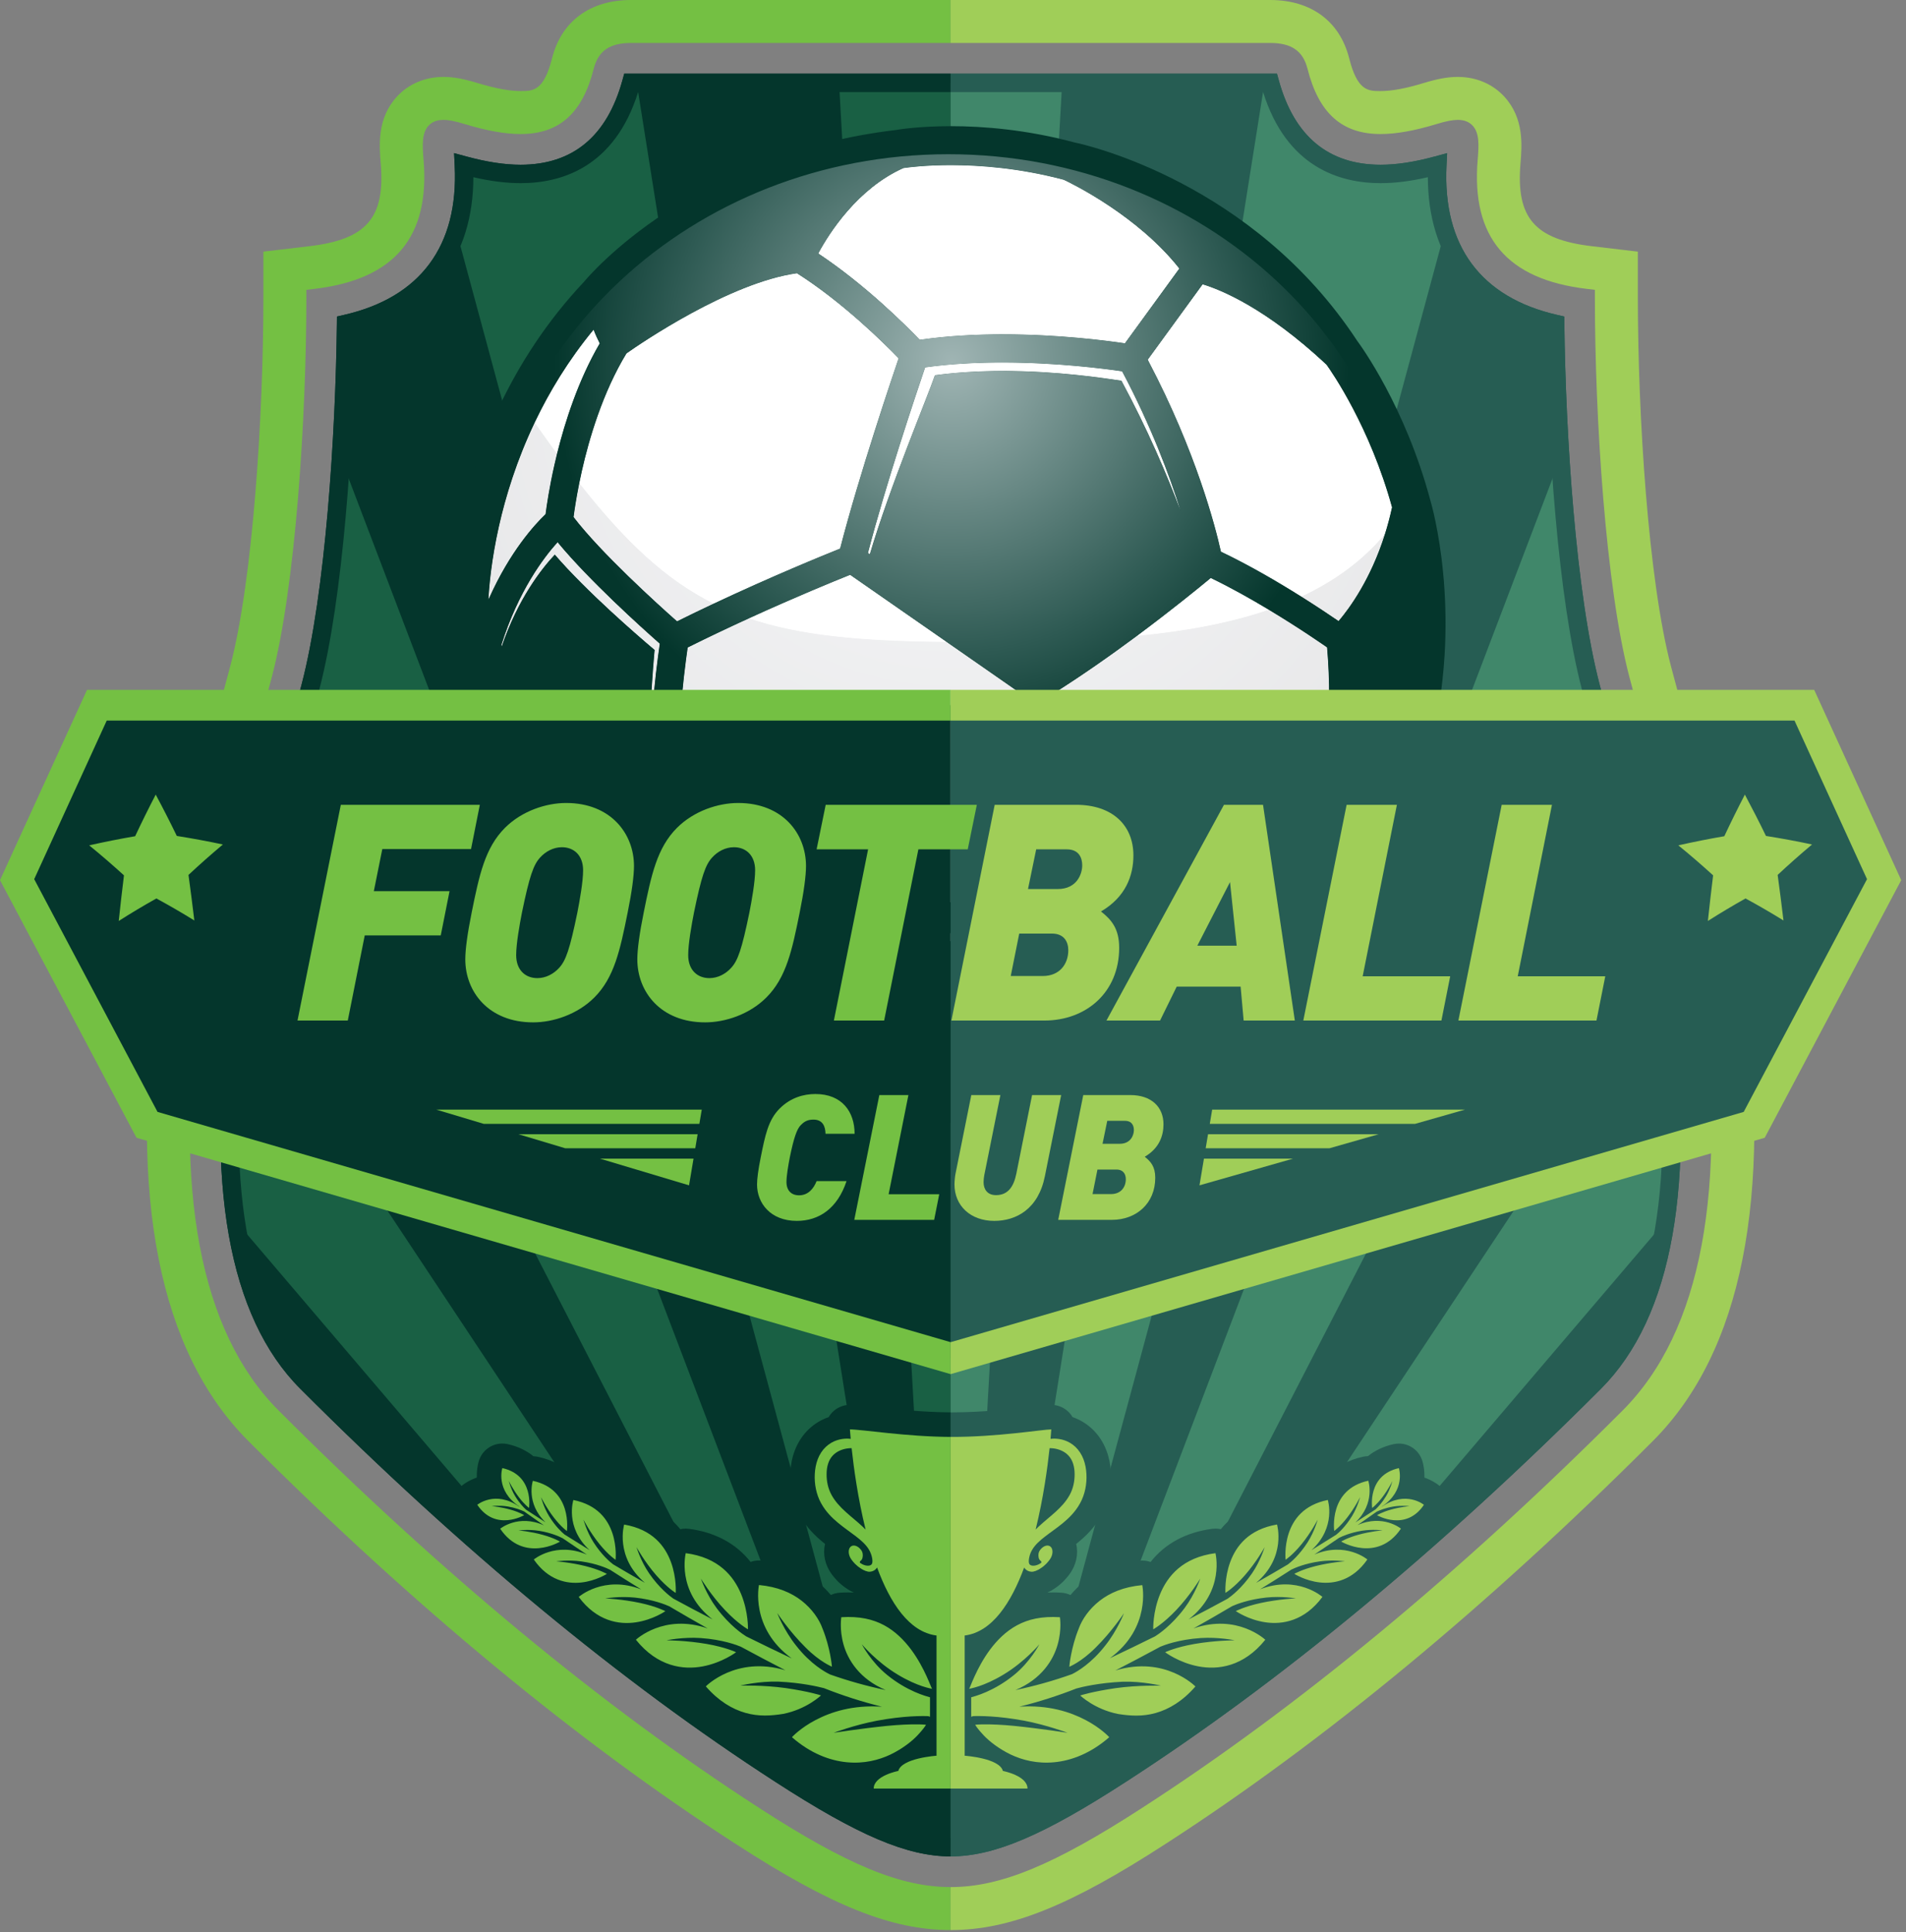 <?xml version="1.0" encoding="UTF-8" standalone="no"?>
<!DOCTYPE svg PUBLIC "-//W3C//DTD SVG 1.1//EN" "http://www.w3.org/Graphics/SVG/1.1/DTD/svg11.dtd">
<svg width="100%" height="100%" viewBox="0 0 378 383" version="1.1" xmlns="http://www.w3.org/2000/svg" xmlns:xlink="http://www.w3.org/1999/xlink" xml:space="preserve" xmlns:serif="http://www.serif.com/" style="fill-rule:evenodd;clip-rule:evenodd;stroke-linejoin:round;stroke-miterlimit:1.414;">
    <rect x="0" y="0" width="378" height="383" fill="#808080" stroke="none"/>
    <g transform="matrix(1,0,0,1,-450.968,-582.3)">
        <g transform="matrix(2,0,0,2,0,0)">
            <path d="M287.384,298.451L287.199,299.121C285.666,304.667 282.272,307.478 277.107,307.478C275.519,307.478 273.758,307.21 271.722,306.657L270.511,306.328L270.571,307.583C270.959,315.524 267.164,320.634 259.596,322.362L258.896,322.523L258.889,323.243C258.764,334.072 257.771,349.946 255.379,359.04C254.331,363.024 253.468,365.967 252.707,368.565C250.844,374.922 249.721,378.76 248.301,389.538C245.802,408.475 248.145,421.689 255.27,428.812C271.266,444.808 287.116,457.915 302.376,467.768C310.573,473.079 315.444,475.151 319.747,475.151L319.747,298.451L287.384,298.451Z" style="fill:rgb(4,54,44);fill-rule:nonzero;"/>
        </g>
        <g transform="matrix(2,0,0,2,0,0)">
            <path d="M337.112,467.772C352.379,457.915 368.229,444.806 384.225,428.812C391.348,421.689 393.692,408.475 391.194,389.539C389.773,378.758 388.648,374.921 386.786,368.563C386.025,365.968 385.164,363.026 384.115,359.04C381.724,349.942 380.73,334.07 380.607,323.243L380.598,322.524L379.897,322.362C372.331,320.636 368.536,315.524 368.922,307.583L368.984,306.328L367.772,306.657C365.736,307.21 363.974,307.478 362.384,307.478C357.221,307.478 353.827,304.667 352.295,299.121L352.11,298.451L319.747,298.451L319.747,475.151L319.748,475.151C324.05,475.151 328.919,473.081 337.112,467.772Z" style="fill:rgb(38,93,83);fill-rule:nonzero;"/>
        </g>
        <g transform="matrix(2,0,0,2,0,0)">
            <path d="M288.078,299.363C286.021,306.812 280.999,308.391 277.111,308.391C275.446,308.391 273.596,308.11 271.482,307.539C271.6,309.944 271.334,312.101 270.727,314.009L313.702,472.947C314.631,473.311 315.501,473.588 316.331,473.793L288.62,299.363L288.078,299.363Z" style="fill:rgb(25,96,68);fill-rule:nonzero;"/>
        </g>
        <g transform="matrix(2,0,0,2,0,0)">
            <path d="M256.26,359.273C255.369,362.664 254.61,365.307 253.933,367.625L306.246,469.114C307.878,470.098 309.365,470.931 310.724,471.61L259.295,336.573C258.75,345.131 257.758,353.582 256.26,359.273Z" style="fill:rgb(25,96,68);fill-rule:nonzero;"/>
        </g>
        <g transform="matrix(2,0,0,2,0,0)">
            <path d="M249.206,389.657C248.047,398.438 247.937,405.955 248.864,412.176L284,453.385C289.21,457.524 294.373,461.319 299.474,464.755L249.279,389.11C249.255,389.292 249.23,389.471 249.206,389.657Z" style="fill:rgb(25,96,68);fill-rule:nonzero;"/>
        </g>
        <g transform="matrix(2,0,0,2,0,0)">
            <path d="M308.684,299.363L318.555,474.177C318.959,474.214 319.356,474.237 319.747,474.237L319.747,299.363L308.684,299.363Z" style="fill:rgb(25,96,68);fill-rule:nonzero;"/>
        </g>
        <g transform="matrix(2,0,0,2,0,0)">
            <path d="M368.011,307.539C365.899,308.11 364.05,308.391 362.384,308.391C358.495,308.391 353.473,306.813 351.416,299.363L350.874,299.363L323.163,473.794C323.992,473.588 324.861,473.311 325.791,472.948L368.767,314.008C368.158,312.101 367.894,309.941 368.011,307.539Z" style="fill:rgb(64,135,106);fill-rule:nonzero;"/>
        </g>
        <g transform="matrix(2,0,0,2,0,0)">
            <path d="M320.938,474.177L330.809,299.363L319.747,299.363L319.747,474.237L319.748,474.237C320.137,474.237 320.535,474.214 320.938,474.177Z" style="fill:rgb(64,135,106);fill-rule:nonzero;"/>
        </g>
        <g transform="matrix(2,0,0,2,0,0)">
            <path d="M383.233,359.273C381.735,353.582 380.743,345.13 380.197,336.572L328.77,471.611C330.128,470.932 331.614,470.099 333.247,469.115L385.561,367.623C384.884,365.307 384.125,362.664 383.233,359.273Z" style="fill:rgb(64,135,106);fill-rule:nonzero;"/>
        </g>
        <g transform="matrix(2,0,0,2,0,0)">
            <path d="M390.215,389.109L340.019,464.755C345.12,461.32 350.284,457.524 355.491,453.386L390.631,412.175C391.559,405.955 391.446,398.438 390.289,389.657C390.264,389.471 390.239,389.291 390.215,389.109Z" style="fill:rgb(64,135,106);fill-rule:nonzero;"/>
        </g>
        <g transform="matrix(2,0,0,2,0,0)">
            <path d="M300.722,470.321C285.283,460.355 269.267,447.111 253.118,430.963C245.291,423.136 242.655,409.064 245.285,389.141C246.736,378.127 247.95,373.983 249.8,367.668C250.553,365.096 251.406,362.182 252.436,358.266C254.789,349.32 255.861,332.516 255.861,320.689L255.861,319.877L256.665,319.782C264.588,318.846 268.125,314.663 267.484,306.993C267.355,305.466 267.317,304.328 267.977,303.61C268.334,303.222 268.817,303.033 269.454,303.033C269.979,303.033 270.609,303.155 271.562,303.446C273.75,304.112 275.565,304.435 277.111,304.435C280.936,304.435 283.237,302.382 284.357,297.968C284.802,296.197 285.942,295.408 288.055,295.408L319.747,295.408L319.747,291.15L288.055,291.15C284.003,291.15 281.15,293.255 280.227,296.923C279.402,300.176 278.341,300.176 277.109,300.176C275.991,300.176 274.583,299.911 272.8,299.37C271.422,298.952 270.421,298.774 269.454,298.774C267.639,298.774 266.002,299.467 264.842,300.727C262.866,302.873 263.091,305.566 263.238,307.351C263.689,312.735 261.838,314.882 256.165,315.552L251.601,316.092L251.601,320.689C251.601,332.25 250.574,348.602 248.316,357.183C247.302,361.039 246.457,363.925 245.7,366.511C243.806,372.974 242.555,377.244 241.063,388.584C238.249,409.89 241.292,425.161 250.107,433.976C266.468,450.337 282.72,463.768 298.41,473.899C307.908,480.055 313.891,482.452 319.747,482.453L319.747,478.193C314.796,478.193 309.463,475.987 300.722,470.321Z" style="fill:rgb(116,192,67);fill-rule:nonzero;"/>
        </g>
        <g transform="matrix(2,0,0,2,0,0)">
            <path d="M341.077,473.903C356.774,463.768 373.028,450.335 389.388,433.974C398.2,425.161 401.244,409.89 398.433,388.586C396.938,377.239 395.688,372.971 393.793,366.511L393.772,366.441C393.029,363.901 392.188,361.025 391.177,357.183C388.922,348.605 387.895,332.251 387.895,320.689L387.895,316.092L383.329,315.552C377.656,314.882 375.805,312.734 376.257,307.347C376.403,305.566 376.628,302.873 374.65,300.727C373.493,299.467 371.855,298.774 370.04,298.774C369.072,298.774 368.07,298.952 366.689,299.371C364.912,299.913 363.503,300.176 362.384,300.176L362.357,300.176C361.14,300.176 360.087,300.154 359.27,296.933C358.344,293.257 355.49,291.15 351.438,291.15L319.747,291.15L319.747,295.408L351.438,295.408C353.551,295.408 354.692,296.199 355.14,297.978C356.258,302.383 358.56,304.437 362.384,304.435C363.929,304.435 365.744,304.112 367.93,303.447C368.885,303.157 369.516,303.033 370.04,303.033C370.677,303.033 371.159,303.222 371.517,303.61C372.177,304.328 372.139,305.466 372.012,306.993C371.368,314.662 374.907,318.846 382.828,319.782L383.634,319.877L383.634,320.689C383.634,332.516 384.705,349.321 387.058,358.266C388.083,362.164 388.935,365.071 389.686,367.637L389.705,367.709C391.544,373.98 392.758,378.122 394.21,389.144C396.839,409.064 394.203,423.135 386.375,430.963C370.229,447.109 354.211,460.354 338.765,470.326C330.029,475.988 324.697,478.193 319.748,478.193L319.747,478.193L319.747,482.453L319.748,482.453C325.604,482.453 331.585,480.056 341.077,473.903Z" style="fill:rgb(160,206,88);fill-rule:nonzero;"/>
        </g>
        <g transform="matrix(2,0,0,2,0,0)">
            <path d="M336.076,398.161L336.022,398.181C336.735,397.946 353.578,392.284 361.992,375.09L361.979,375.12C363.913,371.576 365.36,367.735 366.27,363.702L366.27,363.7C369,351.603 366.16,341.675 365.988,341.094C363.57,332.054 359.265,326.159 358.941,325.724C348.886,310.41 332.724,306.818 331.69,306.601C322.394,304.109 314.998,305.307 314.479,305.397L314.536,305.39C294.88,307.71 284.97,319.34 284.405,320.024L284.451,319.972C277.109,327.737 273.929,336.636 272.552,342.735C271.421,347.749 271.413,351.207 271.413,351.454C270.49,370.197 282.708,384.034 283.388,384.791C283.775,385.247 290.929,393.486 302.327,397.914L302.336,397.918L302.343,397.923C303.09,398.202 320.815,404.671 336.076,398.161Z" style="fill:rgb(231,231,232);fill-rule:nonzero;"/>
        </g>
        <g transform="matrix(2,0,0,2,0,0)">
            <path d="M319.37,304.347C300.782,304.347 284.597,314.129 276.149,329.606C291.287,351.946 297.283,354.79 321.984,354.79C343.272,354.79 359.877,353.045 366.349,338.365C359.859,318.211 341.285,304.347 319.37,304.347Z" style="fill:white;fill-rule:nonzero;"/>
        </g>
        <g transform="matrix(2,0,0,2,0,0)">
            <path d="M358.218,352.712C356.171,351.306 351.336,348.107 346.555,345.829L346.542,345.779C346.02,343.426 344.115,335.972 339.362,326.931L339.297,326.799L344.738,319.331C346.461,319.849 350.958,321.63 357.018,327.292C357.56,328.046 361.332,333.484 363.518,341.437C362.216,347.438 359.527,351.169 358.218,352.712ZM356.087,371.183C355.807,372.419 355.557,373.267 355.428,373.667C349.182,380.585 343.231,383.55 341.791,384.2C338.866,383.634 331.764,379.784 328.314,377.797C328.707,375.415 329.63,368.909 329.67,360.063C336.61,355.727 343.411,350.209 345.546,348.44C351.187,351.159 357.029,355.278 357.547,355.646C357.472,355.592 357.312,355.481 357.077,355.319C357.667,362.135 356.873,367.69 356.087,371.183ZM339.901,386.65C335.739,385.296 328.979,382.539 326.698,381.223L326.606,381.274C319.625,385.235 312.835,386.48 309.563,387.19L309.538,387.101L309.582,387.09C312.435,386.401 319.07,384.491 326.676,380.176L326.768,380.126C329.083,381.465 335.8,385.249 339.94,386.583L339.901,386.65ZM309.966,396.145C307.01,396.324 303.703,395.689 303.117,395.569C292.761,391.512 285.96,383.969 285.316,383.235C283.356,380.283 282.434,377.743 282.005,376.144L282.121,376.155L282.074,376.148C286.287,376.69 289.707,376.305 291.146,376.08C293.112,377.873 300.201,384.131 306.662,387.035C307.643,391.306 309.003,394.343 309.967,396.136L309.96,396.134L309.966,396.145ZM275.227,355.248L275.206,355.07C276.883,349.744 279.385,346.433 280.775,344.894C283.884,348.666 289.147,353.399 290.909,354.95L290.889,355.097L290.897,355.033C290.516,357.648 289.475,365.749 290.054,373.167L290.072,373.408L290.058,373.41C290.042,373.314 290.034,373.261 290.034,373.253C289.383,366.154 290.39,355.618 290.398,355.574C288.621,354.074 283.637,349.763 280.497,346.122C279.177,347.529 276.844,350.499 275.227,355.248ZM273.917,350.581C273.982,349.292 274.21,346.646 274.967,343.282C276.148,338.044 278.727,330.633 284.343,323.827C284.541,324.346 284.759,324.815 284.951,325.185C282.571,329.262 281.199,333.95 280.456,337.243C279.948,339.492 279.691,341.263 279.582,342.11L279.55,342.142C278.53,343.117 276.064,345.786 273.985,350.435L273.985,350.433L273.917,350.581ZM304.509,318.235C309.012,321.092 313.124,325.153 314.586,326.663C314.644,326.49 314.695,326.344 314.737,326.222C314.048,328.233 310.663,338.228 308.787,345.522C306.649,346.378 299.69,349.228 292.62,352.736C290.662,351.005 285.069,345.943 282.359,342.4C282.463,341.598 282.709,339.934 283.177,337.858C283.9,334.644 285.258,330.041 287.608,326.179C289.097,325.134 297.818,319.178 304.509,318.235ZM326.882,360.014C326.841,369.014 325.848,375.642 325.512,377.628C317.113,382.432 309.764,384.205 308.012,384.584C301.827,381.872 294.621,375.472 292.921,373.914C292.183,366.525 293.313,357.82 293.675,355.33C300.68,351.839 307.621,348.992 309.785,348.127C313.885,350.97 324.275,358.198 326.882,360.014ZM318.189,328.339C317.449,330.498 313.709,339.4 311.734,346.085L311.551,345.957L311.556,345.951C313.306,339.22 316.309,330.261 317.225,327.567C325.276,326.436 334.269,327.591 336.752,327.955C339.646,333.419 341.476,338.349 342.567,341.83C341.244,338.301 339.272,333.666 336.688,328.884C334.234,328.519 326.124,327.271 318.189,328.339ZM315.07,307.811C316.185,307.648 322.871,306.819 330.974,308.972C331.831,309.376 338.307,312.547 342.426,317.768L342.424,317.769L337.03,325.176C334.23,324.761 325.17,323.622 316.801,324.81L316.691,324.825C315.293,323.369 311.261,319.345 306.625,316.272C307.713,314.258 310.514,309.847 315.07,307.811ZM367.321,340.753C364.836,331.454 360.405,325.39 360.073,324.945C349.727,309.19 333.104,305.491 332.042,305.272C322.478,302.707 314.869,303.941 314.335,304.03L314.392,304.026C294.174,306.413 283.981,318.373 283.398,319.077L283.446,319.027C275.895,327.011 272.623,336.166 271.208,342.441C270.044,347.599 270.035,351.157 270.035,351.411C269.083,370.69 281.653,384.928 282.353,385.705C282.751,386.173 290.112,394.651 301.835,399.205L301.844,399.209L301.853,399.212C302.622,399.498 320.854,406.153 336.552,399.46L336.495,399.476C337.23,399.237 354.556,393.414 363.213,375.725L363.195,375.753C365.19,372.111 366.676,368.155 367.61,364.011C370.42,351.563 367.5,341.352 367.321,340.753Z" style="fill:rgb(4,54,44);fill-rule:nonzero;"/>
        </g>
        <g transform="matrix(2,0,0,2,0,0)">
            <path d="M307.533,390.251C298.278,387.934 290.18,382.999 284.218,376.354C284.991,376.404 285.725,376.424 286.41,376.424C288.57,376.424 290.246,376.221 291.146,376.08C293.112,377.873 300.201,384.131 306.662,387.035C306.929,388.199 307.225,389.271 307.533,390.251ZM309.563,387.19L309.538,387.101L309.582,387.09C312.435,386.401 319.07,384.491 326.676,380.176L326.768,380.126C329.083,381.465 335.8,385.249 339.94,386.583L339.901,386.65C335.739,385.296 328.979,382.539 326.698,381.223L326.606,381.274C319.625,385.235 312.835,386.48 309.563,387.19ZM308.012,384.584C301.827,381.872 294.621,375.472 292.921,373.914C292.183,366.525 293.313,357.82 293.675,355.33C295.749,354.297 297.816,353.32 299.757,352.434C304.872,354.17 310.978,354.696 319.357,354.778C322.619,357.046 325.637,359.147 326.882,360.014C326.841,369.014 325.848,375.642 325.512,377.628C317.113,382.432 309.764,384.205 308.012,384.584ZM341.791,384.2C338.866,383.634 331.764,379.784 328.314,377.797C328.707,375.415 329.63,368.909 329.67,360.063C332.67,358.188 335.644,356.093 338.226,354.176C343.039,353.708 347.427,352.91 351.291,351.58C354.405,353.45 356.876,355.173 357.455,355.581C357.368,355.52 357.241,355.431 357.077,355.319C357.667,362.135 356.873,367.69 356.087,371.183C355.807,372.419 355.557,373.267 355.428,373.667C349.182,380.585 343.231,383.55 341.791,384.2ZM290.058,373.41C290.042,373.314 290.034,373.261 290.034,373.253C289.383,366.154 290.39,355.618 290.398,355.574C288.621,354.074 283.637,349.763 280.497,346.122C279.177,347.529 276.844,350.499 275.227,355.248L275.206,355.07C276.883,349.744 279.385,346.433 280.775,344.894C283.884,348.666 289.147,353.399 290.909,354.95L290.889,355.097L290.897,355.033C290.516,357.648 289.475,365.749 290.054,373.167L290.072,373.408L290.058,373.41ZM292.62,352.736C290.662,351.005 285.069,345.943 282.359,342.4C282.443,341.755 282.618,340.553 282.927,339.027C287.536,344.902 291.557,348.632 296.258,350.98C295.065,351.541 293.844,352.129 292.62,352.736ZM358.218,352.712C357.383,352.139 356.086,351.268 354.518,350.283C357.773,348.765 360.565,346.749 362.817,344.081C361.41,348.549 359.323,351.41 358.218,352.712ZM273.917,350.581C273.982,349.292 274.21,346.646 274.967,343.282C275.623,340.375 276.709,336.798 278.506,333.028C279.264,334.109 280.003,335.14 280.722,336.119C280.625,336.508 280.537,336.884 280.456,337.243C279.948,339.492 279.691,341.263 279.582,342.11L279.55,342.142C278.53,343.117 276.064,345.786 273.985,350.435L273.985,350.433L273.917,350.581Z" style="fill:url(#_Radial1);"/>
        </g>
        <g transform="matrix(2,0,0,2,0,0)">
            <path d="M319.357,354.778C310.978,354.696 304.872,354.17 299.757,352.434C304.37,350.327 308.262,348.736 309.785,348.127C311.928,349.612 315.788,352.296 319.357,354.778ZM338.226,354.176C341.618,351.657 344.334,349.444 345.546,348.44C347.514,349.389 349.508,350.509 351.291,351.58C347.427,352.91 343.039,353.708 338.226,354.176ZM296.258,350.98C291.557,348.632 287.536,344.902 282.927,339.027C283.002,338.655 283.085,338.264 283.177,337.858C283.9,334.644 285.258,330.041 287.608,326.179C289.097,325.134 297.818,319.178 304.509,318.235C309.012,321.092 313.124,325.153 314.586,326.663C314.644,326.49 314.695,326.344 314.737,326.222C314.048,328.233 310.663,338.228 308.787,345.522C307.019,346.23 301.955,348.301 296.258,350.98ZM354.518,350.283C352.239,348.851 349.387,347.178 346.555,345.829L346.542,345.779C346.02,343.426 344.115,335.972 339.362,326.931L339.297,326.799L344.738,319.331C346.461,319.849 350.958,321.63 357.018,327.292C357.56,328.046 361.332,333.484 363.518,341.437C363.314,342.373 363.077,343.255 362.817,344.081C360.565,346.749 357.773,348.765 354.518,350.283ZM311.734,346.085L311.551,345.957L311.556,345.951C313.306,339.22 316.309,330.261 317.225,327.567C319.75,327.213 322.368,327.083 324.848,327.083C330.277,327.083 335.048,327.705 336.752,327.955C339.646,333.419 341.476,338.349 342.567,341.83C341.244,338.301 339.272,333.666 336.688,328.884C334.941,328.624 330.324,327.916 324.945,327.916C322.771,327.916 320.473,328.031 318.189,328.339C317.449,330.498 313.709,339.4 311.734,346.085ZM280.722,336.119C280.003,335.14 279.264,334.109 278.506,333.028C279.946,330.004 281.844,326.856 284.343,323.827C284.541,324.346 284.759,324.815 284.951,325.185C282.831,328.817 281.51,332.935 280.722,336.119ZM337.03,325.176C335.138,324.895 330.385,324.284 324.919,324.284C322.298,324.284 319.514,324.425 316.801,324.81L316.691,324.825C315.293,323.369 311.261,319.345 306.625,316.272C307.713,314.258 310.514,309.847 315.07,307.811C315.585,307.735 317.287,307.518 319.769,307.518C322.661,307.518 326.612,307.813 330.974,308.972C331.831,309.376 338.307,312.547 342.426,317.768L342.424,317.769L337.03,325.176Z" style="fill:url(#_Radial2);"/>
        </g>
        <g transform="matrix(2,0,0,2,0,0)">
            <path d="M319.522,391.719C315.375,391.719 311.355,391.208 307.533,390.251C307.225,389.271 306.929,388.199 306.662,387.035C300.201,384.131 293.112,377.873 291.146,376.08C290.246,376.221 288.57,376.424 286.41,376.424C285.725,376.424 284.991,376.404 284.218,376.354C277.583,368.961 273.592,359.452 273.592,349.077C273.592,325.527 294.156,306.436 319.522,306.436C344.892,306.436 365.455,325.527 365.455,349.077C365.455,372.627 344.892,391.719 319.522,391.719ZM326.768,380.126L326.676,380.176C319.07,384.491 312.435,386.401 309.582,387.09L309.538,387.101L309.563,387.19C312.835,386.48 319.625,385.235 326.606,381.274L326.698,381.223C328.979,382.539 335.739,385.296 339.901,386.65L339.94,386.583C335.8,385.249 329.083,381.465 326.768,380.126ZM299.757,352.434C297.816,353.32 295.749,354.297 293.675,355.33C293.313,357.82 292.183,366.525 292.921,373.914C294.621,375.472 301.827,381.872 308.012,384.584C309.764,384.205 317.113,382.432 325.512,377.628C325.848,375.642 326.841,369.014 326.882,360.014C325.637,359.147 322.619,357.046 319.357,354.778C315.788,352.296 311.928,349.612 309.785,348.127C308.262,348.736 304.37,350.327 299.757,352.434ZM338.226,354.176C335.644,356.093 332.67,358.188 329.67,360.063C329.63,368.909 328.707,375.415 328.314,377.797C331.764,379.784 338.866,383.634 341.791,384.2C343.231,383.55 349.182,380.585 355.428,373.667C355.557,373.267 355.807,372.419 356.087,371.183C356.873,367.69 357.667,362.135 357.077,355.319C357.241,355.431 357.368,355.52 357.455,355.581C356.876,355.173 354.405,353.45 351.291,351.58C349.508,350.509 347.514,349.389 345.546,348.44C344.334,349.444 341.618,351.657 338.226,354.176ZM280.497,346.122C283.637,349.763 288.621,354.074 290.398,355.574C290.39,355.618 289.383,366.154 290.034,373.253C290.034,373.261 290.042,373.314 290.058,373.41L290.072,373.408L290.054,373.167C289.475,365.749 290.516,357.648 290.897,355.033L290.889,355.097L290.909,354.95C289.147,353.399 283.884,348.666 280.775,344.894C279.385,346.433 276.883,349.744 275.206,355.07L275.227,355.248C276.844,350.499 279.177,347.529 280.497,346.122ZM282.927,339.027C282.618,340.553 282.443,341.755 282.359,342.4C285.069,345.943 290.662,351.005 292.62,352.736C293.844,352.129 295.065,351.541 296.258,350.98C301.955,348.301 307.019,346.23 308.787,345.522C310.663,338.228 314.048,328.233 314.737,326.222C314.695,326.344 314.644,326.49 314.586,326.663C313.124,325.153 309.012,321.092 304.509,318.235C297.818,319.178 289.097,325.134 287.608,326.179C285.258,330.041 283.9,334.644 283.177,337.858C283.085,338.264 283.002,338.655 282.927,339.027ZM354.518,350.283C356.086,351.268 357.383,352.139 358.218,352.712C359.323,351.41 361.41,348.549 362.817,344.081C363.077,343.255 363.314,342.373 363.518,341.437C361.332,333.484 357.56,328.046 357.018,327.292C350.958,321.63 346.461,319.849 344.738,319.331L339.297,326.799L339.362,326.931C344.115,335.972 346.02,343.426 346.542,345.779L346.555,345.829C349.387,347.178 352.239,348.851 354.518,350.283ZM278.506,333.028C276.709,336.798 275.623,340.375 274.967,343.282C274.21,346.646 273.982,349.292 273.917,350.581L273.985,350.433L273.985,350.435C276.064,345.786 278.53,343.117 279.55,342.142L279.582,342.11C279.691,341.263 279.948,339.492 280.456,337.243C280.537,336.884 280.625,336.508 280.722,336.119C281.51,332.935 282.831,328.817 284.951,325.185C284.759,324.815 284.541,324.346 284.343,323.827C281.844,326.856 279.946,330.004 278.506,333.028ZM324.848,327.083C322.368,327.083 319.75,327.213 317.225,327.567C316.309,330.261 313.306,339.22 311.556,345.951L311.551,345.957L311.734,346.085C313.709,339.4 317.449,330.498 318.189,328.339C320.473,328.031 322.771,327.916 324.945,327.916C330.324,327.916 334.941,328.624 336.688,328.884C339.272,333.666 341.244,338.301 342.567,341.83C341.476,338.349 339.646,333.419 336.752,327.955C335.048,327.705 330.277,327.083 324.848,327.083ZM324.919,324.284C330.385,324.284 335.138,324.895 337.03,325.176L342.424,317.769L342.426,317.768C338.307,312.547 331.831,309.376 330.974,308.972C326.612,307.813 322.661,307.518 319.769,307.518C317.287,307.518 315.585,307.735 315.07,307.811C310.514,309.847 307.713,314.258 306.625,316.272C311.261,319.345 315.293,323.369 316.691,324.825L316.801,324.81C319.514,324.425 322.298,324.284 324.919,324.284Z" style="fill:url(#_Radial3);"/>
        </g>
        <g transform="matrix(2,0,0,2,0,0)">
            <path d="M312.277,430.609C311.088,430.48 310.304,430.395 309.762,430.395C309.089,430.395 308.446,430.673 307.986,431.165C307.857,431.301 307.746,431.452 307.654,431.613C306.933,431.859 306.279,432.252 305.713,432.78C305.105,433.349 304.619,434.081 304.305,434.898C304.044,435.568 303.889,436.318 303.849,437.117C303.761,438.597 304.092,440.101 304.781,441.331C305.464,442.577 306.366,443.413 307.074,444L307.297,444.179C307.057,445.166 307.285,446.288 307.984,447.216C308.181,447.477 308.628,448.068 309.443,448.605C309.657,448.757 309.898,448.888 310.154,449.001C309.976,448.994 309.798,448.987 309.616,448.987C309.337,448.987 309.047,448.996 308.756,449.016C308.44,449.034 308.141,449.114 307.871,449.242C307.459,448.752 306.992,448.297 306.482,447.899C304.987,446.728 303.131,446.03 300.969,445.83L300.744,445.819C300.458,445.819 300.178,445.869 299.913,445.965C298.476,444.145 296.402,443.024 293.8,442.682C293.695,442.668 293.589,442.662 293.483,442.662C293.301,442.662 293.12,442.682 292.944,442.722C291.716,441.21 289.971,440.236 287.786,439.861C287.648,439.838 287.51,439.826 287.374,439.826L287.107,439.842C286.055,438.628 284.596,437.802 282.824,437.442C282.663,437.409 282.501,437.392 282.339,437.392L282.316,437.392C281.491,436.542 280.354,435.877 278.838,435.547C278.685,435.514 278.532,435.495 278.379,435.491C277.71,434.943 276.864,434.519 275.823,434.287C275.647,434.249 275.47,434.23 275.295,434.23C274.326,434.23 273.427,434.811 273.045,435.738L272.959,435.979C272.831,436.411 272.745,436.972 272.764,437.601C272.607,437.656 272.456,437.718 272.304,437.787C271.828,438.006 270.378,438.673 270.378,440.3C270.378,440.781 270.521,441.252 270.789,441.652C270.898,441.818 271.019,441.969 271.138,442.118C271.138,442.118 272.439,443.703 273.548,444.672C274.062,445.288 274.645,445.794 275.288,446.177C275.688,446.521 276.088,446.866 276.486,447.206C277.35,448.416 278.427,449.31 279.646,449.853C280.082,450.214 280.518,450.574 280.954,450.931C282.091,452.446 283.354,453.331 284.567,453.838C285.502,454.575 286.434,455.3 287.365,456.017C288.165,456.842 288.992,457.443 289.806,457.871C294.202,461.168 298.562,464.219 302.872,467.001C310.908,472.208 315.638,474.237 319.747,474.237L319.747,431.139C317.002,431.126 314.159,430.817 312.277,430.609Z" style="fill:rgb(4,54,44);fill-rule:nonzero;"/>
        </g>
        <g transform="matrix(2,0,0,2,0,0)">
            <path d="M336.617,467.004C340.932,464.219 345.294,461.166 349.693,457.866C350.503,457.44 351.324,456.843 352.121,456.022C353.061,455.3 354.002,454.569 354.944,453.822C356.144,453.319 357.39,452.442 358.513,450.952C358.964,450.584 359.415,450.212 359.866,449.837C361.065,449.297 362.129,448.415 362.984,447.226C363.411,446.862 363.84,446.492 364.269,446.124C364.862,445.759 365.403,445.289 365.887,444.723C367.015,443.738 368.357,442.117 368.357,442.117C368.478,441.969 368.596,441.818 368.706,441.655C369.351,440.691 369.224,439.402 368.403,438.582C368.131,438.31 367.545,437.894 366.73,437.603C366.748,436.981 366.664,436.426 366.538,435.996C366.497,435.855 366.443,435.716 366.376,435.58C365.957,434.741 365.105,434.233 364.199,434.233C364.023,434.233 363.847,434.252 363.669,434.292C362.638,434.521 361.797,434.938 361.131,435.482C360.97,435.484 360.808,435.502 360.647,435.537C359.128,435.868 357.99,436.535 357.164,437.388L357.15,437.388C356.988,437.388 356.826,437.405 356.666,437.436C354.893,437.797 353.434,438.624 352.382,439.837L352.115,439.821C351.978,439.821 351.841,439.834 351.703,439.857C349.516,440.233 347.77,441.208 346.541,442.72C346.367,442.681 346.188,442.662 346.009,442.662C345.903,442.662 345.798,442.668 345.691,442.682C343.087,443.024 341.011,444.147 339.574,445.971C339.312,445.877 339.034,445.827 338.753,445.827L338.526,445.839C336.364,446.04 334.51,446.736 333.015,447.907C332.507,448.304 332.041,448.758 331.631,449.246C331.355,449.116 331.055,449.034 330.736,449.016C330.444,448.996 330.155,448.987 329.875,448.987C329.694,448.987 329.517,448.994 329.341,449.001C329.592,448.89 329.829,448.76 330.043,448.609C330.862,448.073 331.312,447.477 331.509,447.217C332.209,446.289 332.438,445.166 332.196,444.178L332.411,444.007C333.126,443.415 334.028,442.58 334.722,441.314C335.401,440.102 335.732,438.599 335.645,437.101C335.604,436.319 335.449,435.572 335.187,434.893C334.874,434.079 334.388,433.35 333.784,432.784C333.214,432.251 332.558,431.857 331.838,431.61C331.746,431.451 331.634,431.3 331.506,431.163C331.045,430.673 330.403,430.395 329.73,430.395C329.356,430.395 328.876,430.448 327.825,430.571C326.009,430.784 322.967,431.14 319.921,431.14L319.772,431.14L319.747,431.139L319.747,474.237L319.748,474.237C323.856,474.237 328.586,472.209 336.617,467.004Z" style="fill:rgb(38,93,83);fill-rule:nonzero;"/>
        </g>
        <g transform="matrix(2,0,0,2,0,0)">
            <path d="M316.466,463.153C317.034,462.552 317.333,462.109 317.293,462.101C317.247,462.097 316.888,462.062 316.335,462.065C315.65,462.06 314.68,462.096 313.415,462.218C310.754,462.49 308.153,462.902 308.149,462.899C308.153,462.898 310.208,462.128 312.416,461.707C313.758,461.458 314.895,461.335 315.782,461.28C316.23,461.251 316.614,461.245 316.909,461.241C317.21,461.238 317.448,461.247 317.529,461.252L317.703,461.309L317.703,459.381C317.55,459.339 317.389,459.293 317.18,459.226C316.888,459.135 316.553,459.005 316.169,458.838C315.398,458.495 314.446,457.972 313.479,457.187C311.841,455.873 310.94,454.119 310.942,454.124C310.936,454.122 312.384,455.859 314.499,457.13C316.495,458.333 317.822,458.516 317.91,458.542C317.836,458.519 317.203,456.493 315.829,454.648C315.135,453.724 314.268,452.842 313.162,452.244C312.046,451.644 310.708,451.331 308.908,451.444C308.913,451.446 308.699,452.62 309.128,454.146C309.553,455.656 310.696,457.563 313.309,458.663C311.438,458.271 309.594,457.755 307.793,457.12C307.321,456.892 305.857,456.094 304.436,454.269C303.219,452.757 302.556,451.033 302.556,451.033C302.553,451.03 303.748,452.846 305.367,454.445C306.822,455.909 307.99,456.343 307.977,456.347C307.986,456.345 307.813,454.44 307.042,452.562C306.718,451.645 305.996,450.61 304.982,449.816C303.959,449.015 302.593,448.425 300.744,448.253C300.746,448.243 299.825,452.506 303.996,455.529C302.484,454.815 300.976,454.087 299.477,453.345C299.171,453.154 297.85,452.287 296.54,450.534C295.512,449.16 294.986,447.615 294.987,447.615C294.986,447.615 295.972,449.253 297.363,450.724C298.678,452.115 299.654,452.643 299.652,452.645C299.653,452.643 299.71,450.941 298.976,449.156C298.235,447.367 296.732,445.522 293.483,445.096C293.489,445.086 292.51,448.85 296.142,451.659C294.836,450.987 293.537,450.299 292.246,449.597C291.899,449.354 290.859,448.561 289.854,447.099C289.006,445.867 288.601,444.503 288.601,444.503C288.601,444.503 289.403,445.964 290.563,447.291C291.659,448.546 292.489,449.036 292.488,449.037C292.489,449.036 292.596,447.557 292.017,445.983C291.435,444.401 290.194,442.745 287.374,442.26C287.378,442.252 286.414,445.472 289.437,448.036C288.376,447.436 287.323,446.823 286.275,446.2C285.974,445.971 285.14,445.273 284.339,444.019C283.653,442.946 283.341,441.774 283.341,441.774C283.341,441.774 283.989,443.04 284.937,444.205C285.833,445.308 286.524,445.753 286.524,445.753C286.524,445.753 286.664,444.497 286.217,443.138C285.767,441.775 284.749,440.316 282.339,439.826C282.341,439.822 281.468,442.53 283.953,444.797L281.452,443.237C281.181,443.011 280.54,442.421 279.929,441.422C279.381,440.524 279.135,439.55 279.134,439.55C279.135,439.55 279.66,440.607 280.421,441.588C281.142,442.517 281.701,442.901 281.701,442.901C281.69,442.892 282.305,438.791 278.32,437.925C278.322,437.924 277.592,440.134 279.582,442.042L277.64,440.78C277.394,440.554 276.969,440.112 276.561,439.433C276.132,438.719 275.939,437.95 275.939,437.95C275.939,437.95 276.352,438.786 276.948,439.567C277.51,440.304 277.945,440.612 277.945,440.612C277.942,440.611 278.457,437.367 275.295,436.664C275.296,436.664 274.578,438.865 276.979,440.47L276.975,440.477L276.97,440.484C274.599,438.834 272.812,440.298 272.812,440.3C274.611,442.991 277.464,441.331 277.46,441.329C277.46,441.329 277.01,441.039 276.116,440.784C275.172,440.514 274.243,440.431 274.243,440.431C274.243,440.431 275.031,440.333 275.85,440.473C276.596,440.6 277.149,440.817 277.46,440.964L279.423,442.339C276.889,441.189 275.084,442.672 275.084,442.673C277.4,446.105 281.022,443.958 281.009,443.95C281.009,443.95 280.433,443.59 279.293,443.276C278.088,442.943 276.906,442.84 276.906,442.84C276.906,442.84 277.907,442.713 278.951,442.883C280.206,443.086 281.029,443.486 281.283,443.621L283.683,445.241C280.586,443.915 278.419,445.719 278.416,445.724C279.855,447.795 281.7,448.166 283.145,448.001C284.594,447.837 285.66,447.149 285.66,447.151C285.659,447.149 284.948,446.734 283.554,446.382C282.082,446.01 280.64,445.904 280.64,445.904C280.64,445.904 281.855,445.734 283.126,445.913C284.648,446.129 285.656,446.581 285.974,446.739C287,447.4 288.032,448.051 289.072,448.689C285.375,447.245 282.875,449.426 282.871,449.434C284.651,451.837 286.852,452.204 288.542,451.95C290.243,451.698 291.463,450.843 291.463,450.844C291.463,450.843 290.607,450.387 288.955,450.03C287.208,449.655 285.503,449.579 285.503,449.579C285.503,449.579 286.931,449.34 288.433,449.498C290.28,449.695 291.511,450.208 291.853,450.365C293.112,451.109 294.379,451.84 295.654,452.555C291.332,451.05 288.546,453.668 288.541,453.678C290.702,456.365 293.244,456.683 295.173,456.317C297.111,455.951 298.474,454.914 298.474,454.916C298.473,454.914 297.474,454.429 295.56,454.094C293.537,453.742 291.576,453.731 291.576,453.731C291.576,453.731 293.204,453.392 294.936,453.507C297.137,453.654 298.601,454.221 298.942,454.367C300.407,455.159 301.881,455.936 303.361,456.702C298.472,455.239 295.479,458.29 295.475,458.3C296.746,459.764 298.105,460.56 299.41,460.928C300.723,461.298 301.927,461.221 303.15,461.025C305.493,460.558 306.893,459.186 306.896,459.196C306.891,459.183 305.68,458.802 303.407,458.469C301.1,458.148 298.899,458.224 298.895,458.223C298.895,458.224 300.716,457.77 302.674,457.829C304.944,457.933 306.603,458.324 307.193,458.476C309.063,459.22 310.985,459.83 312.935,460.313C310.042,460.124 307.887,460.833 306.355,461.636C304.835,462.43 304.01,463.335 304.015,463.337C305.849,464.943 307.769,465.656 309.453,465.818C311.146,465.984 312.622,465.609 313.798,465.049C314.959,464.486 315.898,463.753 316.466,463.153Z" style="fill:rgb(116,192,67);fill-rule:nonzero;"/>
        </g>
        <g transform="matrix(2,0,0,2,0,0)">
            <path d="M311.005,442.452C309.947,441.463 308.661,440.632 307.946,439.337C307.594,438.701 307.441,437.981 307.45,437.235C307.455,436.505 307.646,435.88 308.028,435.456C308.408,435.026 308.962,434.795 309.492,434.718C309.641,434.696 309.787,434.689 309.932,434.688C310.134,436.572 310.547,439.646 311.319,442.759C311.217,442.653 311.111,442.553 311.005,442.452ZM309.762,432.829C309.762,432.829 309.785,433.171 309.84,433.766C309.722,433.754 309.604,433.742 309.481,433.742C308.825,433.749 308.049,433.928 307.374,434.56C307.039,434.871 306.758,435.299 306.577,435.771C306.394,436.244 306.304,436.751 306.279,437.243C306.223,438.214 306.423,439.281 306.905,440.144C307.381,441.011 308.019,441.622 308.626,442.124C309.239,442.627 309.843,443.03 310.373,443.441C310.903,443.847 311.364,444.264 311.647,444.742C311.792,444.984 311.888,445.228 311.948,445.501C312.007,445.766 312.012,446.003 311.959,446.117C311.86,446.417 311.368,446.375 311.041,446.216C310.936,446.168 310.84,446.108 310.75,446.042C310.716,445.816 310.929,445.892 311.01,445.555C311.072,445.301 311.048,445.014 310.866,444.773C310.541,444.34 310.066,444.21 309.807,444.48C309.549,444.749 309.602,445.319 309.928,445.75C310.08,445.951 310.342,446.297 310.841,446.609L310.855,446.621C310.977,446.708 311.121,446.78 311.277,446.839L311.364,446.881L311.374,446.87L311.53,446.921C311.781,446.976 312.22,446.9 312.454,446.521L312.456,446.517C313.75,450.022 315.631,452.913 318.351,453.257L318.351,465.173C318.351,465.173 314.903,465.401 314.561,466.682C314.561,466.682 312.122,467.146 312.122,468.427L319.747,468.427L319.747,433.573C315.347,433.554 310.945,432.829 309.762,432.829Z" style="fill:rgb(116,192,67);fill-rule:nonzero;"/>
        </g>
        <g transform="matrix(2,0,0,2,0,0)">
            <path d="M362.524,440.486L362.52,440.48L362.515,440.473C364.915,438.868 364.197,436.667 364.199,436.667C361.037,437.37 361.552,440.613 361.548,440.616C361.548,440.616 361.983,440.307 362.547,439.568C363.143,438.788 363.555,437.953 363.555,437.953C363.555,437.953 363.36,438.722 362.934,439.435C362.546,440.082 362.139,440.517 361.889,440.752L359.88,442.056C361.9,440.143 361.164,437.914 361.166,437.915C357.182,438.782 357.795,442.881 357.785,442.892C357.784,442.892 358.344,442.508 359.064,441.579C359.826,440.598 360.352,439.541 360.352,439.541C360.352,439.541 360.104,440.515 359.556,441.413C358.896,442.495 358.203,443.094 357.979,443.272L355.526,444.802C358.024,442.532 357.146,439.818 357.15,439.822C354.741,440.313 353.722,441.77 353.272,443.133C352.826,444.492 352.964,445.747 352.965,445.747C352.964,445.747 353.655,445.303 354.552,444.2C355.5,443.035 356.148,441.769 356.148,441.77C356.149,441.77 355.835,442.943 355.15,444.015C354.33,445.298 353.475,445.999 353.192,446.212C352.147,446.833 351.096,447.443 350.039,448.042C353.078,445.476 352.11,442.248 352.115,442.255C349.295,442.739 348.054,444.398 347.471,445.978C346.894,447.552 346.999,449.032 347,449.032C346.999,449.032 347.831,448.541 348.927,447.286C350.087,445.959 350.889,444.499 350.888,444.499C350.888,444.499 350.482,445.862 349.636,447.093C348.595,448.607 347.52,449.401 347.211,449.612C345.934,450.31 344.646,450.989 343.354,451.656C346.981,448.846 346.004,445.086 346.009,445.096C342.761,445.522 341.257,447.367 340.517,449.156C339.781,450.941 339.838,452.643 339.839,452.645C339.838,452.643 340.814,452.115 342.13,450.724C343.52,449.253 344.506,447.613 344.504,447.615C344.506,447.615 343.979,449.16 342.951,450.533C341.645,452.28 340.329,453.15 340.019,453.342C338.533,454.079 337.039,454.798 335.541,455.508C339.665,452.484 338.749,448.253 338.753,448.263C336.903,448.434 335.537,449.025 334.515,449.824C333.499,450.619 332.778,451.653 332.454,452.572C331.682,454.448 331.51,456.355 331.518,456.357C331.506,456.353 332.674,455.918 334.13,454.455C335.749,452.856 336.943,451.04 336.94,451.043C336.941,451.043 336.277,452.766 335.062,454.277C333.702,456.017 332.316,456.827 331.775,457.092C329.948,457.744 328.076,458.267 326.176,458.666C328.792,457.567 329.938,455.659 330.363,454.148C330.793,452.621 330.58,451.446 330.585,451.444C328.784,451.331 327.446,451.644 326.333,452.244C325.225,452.841 324.356,453.723 323.663,454.648C322.289,456.493 321.655,458.519 321.582,458.542C321.669,458.516 322.997,458.333 324.993,457.129C327.107,455.859 328.558,454.122 328.549,454.124C328.553,454.119 327.65,455.872 326.014,457.187C325.033,457.982 324.069,458.508 323.292,458.851C322.908,459.017 322.569,459.147 322.279,459.236C322.088,459.298 321.933,459.34 321.789,459.38L321.789,461.31L321.978,461.25C322.062,461.247 322.319,461.236 322.617,461.24C322.915,461.246 323.299,461.252 323.743,461.283C324.627,461.338 325.752,461.462 327.075,461.707C329.283,462.128 331.338,462.898 331.343,462.899C331.338,462.902 328.738,462.49 326.077,462.218C324.813,462.096 323.842,462.06 323.157,462.065C322.603,462.062 322.245,462.097 322.198,462.101C322.158,462.109 322.457,462.552 323.026,463.153C323.594,463.753 324.532,464.486 325.693,465.049C326.87,465.609 328.346,465.984 330.039,465.818C331.724,465.656 333.643,464.941 335.477,463.337C335.482,463.335 334.657,462.432 333.138,461.637C331.607,460.833 329.455,460.124 326.563,460.312C328.484,459.836 330.377,459.235 332.222,458.508C332.73,458.366 334.439,457.95 336.822,457.837C338.78,457.778 340.601,458.233 340.602,458.233C340.598,458.234 338.397,458.157 336.089,458.478C333.815,458.811 332.605,459.193 332.6,459.206C332.603,459.195 334.003,460.568 336.346,461.034C337.569,461.229 338.773,461.306 340.087,460.937C341.392,460.569 342.751,459.772 344.022,458.309C344.017,458.3 341.005,455.226 336.087,456.723C337.58,455.952 339.066,455.169 340.546,454.368C340.88,454.224 342.348,453.654 344.557,453.507C346.287,453.392 347.917,453.731 347.917,453.731C347.916,453.731 345.955,453.742 343.933,454.094C342.019,454.428 341.018,454.914 341.018,454.916C341.018,454.914 342.381,455.951 344.317,456.317C346.248,456.683 348.789,456.365 350.951,453.678C350.944,453.668 348.157,451.048 343.833,452.556C345.12,451.833 346.399,451.096 347.67,450.345C348.06,450.168 349.271,449.685 351.057,449.493C352.559,449.334 353.984,449.575 353.986,449.575C353.984,449.575 352.281,449.65 350.534,450.026C348.881,450.383 348.026,450.837 348.026,450.838C348.026,450.837 349.246,451.694 350.945,451.946C352.638,452.199 354.837,451.832 356.618,449.43C356.614,449.421 354.121,447.247 350.436,448.677C351.477,448.037 352.511,447.386 353.539,446.724C353.882,446.555 354.878,446.119 356.362,445.909C357.633,445.731 358.849,445.901 358.85,445.9C358.849,445.9 357.407,446.006 355.935,446.376C354.541,446.73 353.829,447.144 353.829,447.145C353.829,447.144 354.894,447.832 356.344,447.996C357.789,448.161 359.634,447.791 361.073,445.72C361.07,445.714 358.909,443.916 355.817,445.233L358.266,443.579C358.58,443.42 359.375,443.064 360.535,442.873C361.578,442.704 362.579,442.831 362.579,442.831C362.579,442.831 361.396,442.934 360.192,443.267C359.054,443.582 358.477,443.941 358.477,443.942C358.465,443.947 362.084,446.096 364.401,442.664C364.401,442.662 362.611,441.194 360.095,442.317L361.992,440.986C362.293,440.841 362.86,440.609 363.644,440.476C364.464,440.336 365.251,440.434 365.251,440.434C365.251,440.434 364.322,440.517 363.376,440.786C362.483,441.042 362.033,441.333 362.033,441.333C362.031,441.335 364.882,442.993 366.682,440.302C366.682,440.302 364.896,438.837 362.524,440.486Z" style="fill:rgb(160,206,88);fill-rule:nonzero;"/>
        </g>
        <g transform="matrix(2,0,0,2,0,0)">
            <path d="M329.563,434.688C329.707,434.689 329.854,434.696 330.001,434.718C330.532,434.795 331.086,435.026 331.465,435.456C331.848,435.88 332.038,436.505 332.044,437.235C332.053,437.981 331.899,438.701 331.547,439.337C330.833,440.632 329.546,441.463 328.487,442.452C328.384,442.55 328.28,442.651 328.179,442.754C328.948,439.643 329.36,436.571 329.563,434.688ZM327.371,468.427C327.371,467.146 324.932,466.682 324.932,466.682C324.59,465.401 321.142,465.173 321.142,465.173L321.142,453.257C323.863,452.913 325.746,450.024 327.04,446.521C327.272,446.9 327.712,446.976 327.964,446.921L328.12,446.87L328.13,446.881L328.217,446.839C328.373,446.78 328.517,446.708 328.639,446.621L328.653,446.609C329.152,446.297 329.413,445.951 329.566,445.75C329.892,445.319 329.944,444.749 329.687,444.48C329.427,444.21 328.953,444.34 328.627,444.773C328.445,445.014 328.422,445.301 328.482,445.555C328.565,445.892 328.778,445.816 328.743,446.042C328.653,446.108 328.559,446.168 328.452,446.216C328.126,446.375 327.633,446.417 327.533,446.117C327.482,446.003 327.486,445.766 327.547,445.501C327.604,445.228 327.702,444.984 327.846,444.742C328.13,444.264 328.59,443.847 329.12,443.441C329.649,443.03 330.254,442.627 330.867,442.124C331.475,441.622 332.113,441.011 332.588,440.144C333.07,439.281 333.271,438.214 333.214,437.243C333.188,436.751 333.1,436.244 332.917,435.771C332.734,435.299 332.453,434.871 332.12,434.56C331.444,433.928 330.67,433.749 330.012,433.742C329.889,433.742 329.772,433.754 329.655,433.766C329.709,433.171 329.73,432.829 329.73,432.829C328.889,432.829 324.371,433.591 319.764,433.573L319.747,433.573L319.747,468.427L327.371,468.427Z" style="fill:rgb(160,206,88);fill-rule:nonzero;"/>
        </g>
        <g transform="matrix(2,0,0,2,0,0)">
            <path d="M303.368,466.234C288.213,456.45 272.466,443.427 256.561,427.522C249.86,420.82 247.69,408.121 250.111,389.777C251.513,379.138 252.622,375.351 254.459,369.077C255.224,366.47 256.09,363.513 257.144,359.505C259.525,350.447 260.544,334.88 260.704,323.972C268.283,321.985 272.404,316.613 272.423,308.715C274.136,309.111 275.678,309.304 277.111,309.304C281.173,309.304 286.434,307.716 288.761,300.276L319.747,300.276L319.747,298.451L287.384,298.451L287.199,299.121C285.666,304.667 282.272,307.478 277.107,307.478C275.52,307.478 273.758,307.21 271.722,306.657L270.511,306.328L270.571,307.583C270.959,315.524 267.164,320.634 259.596,322.362L258.896,322.523L258.889,323.243C258.764,334.072 257.771,349.946 255.379,359.04C254.331,363.024 253.468,365.967 252.707,368.566C250.844,374.922 249.721,378.76 248.301,389.538C245.802,408.475 248.146,421.689 255.27,428.812C271.266,444.808 287.116,457.915 302.376,467.768C310.573,473.079 315.444,475.151 319.747,475.151L319.747,473.326C315.832,473.325 311.24,471.337 303.368,466.234Z" style="fill:rgb(4,54,44);fill-rule:nonzero;"/>
        </g>
        <g transform="matrix(2,0,0,2,0,0)">
            <path d="M337.112,467.772C352.379,457.915 368.229,444.806 384.225,428.812C391.348,421.689 393.692,408.475 391.194,389.539C389.773,378.758 388.648,374.921 386.786,368.563C386.025,365.968 385.164,363.026 384.115,359.04C381.724,349.943 380.73,334.07 380.607,323.243L380.598,322.524L379.896,322.362C372.331,320.636 368.536,315.524 368.922,307.583L368.984,306.328L367.772,306.657C365.736,307.21 363.974,307.478 362.384,307.478C357.221,307.478 353.827,304.667 352.295,299.121L352.11,298.451L319.747,298.451L319.747,300.276L350.733,300.276C353.059,307.716 358.32,309.304 362.384,309.304C363.815,309.304 365.357,309.111 367.07,308.715C367.092,316.613 371.212,321.985 378.79,323.972C378.95,334.878 379.967,350.444 382.351,359.505C383.405,363.516 384.271,366.47 385.035,369.075C386.872,375.351 387.981,379.136 389.384,389.777C391.805,408.121 389.635,420.82 382.933,427.521C367.03,443.425 351.28,456.45 336.12,466.239C328.252,471.338 323.661,473.326 319.748,473.326L319.747,473.326L319.747,475.151L319.748,475.151C324.05,475.151 328.919,473.081 337.112,467.772Z" style="fill:rgb(38,93,83);fill-rule:nonzero;"/>
        </g>
        <g transform="matrix(2,0,0,2,0,0)">
            <path d="M235.09,361.05L227.18,378.339L240.062,402.639L319.747,425.766L319.747,361.05L235.09,361.05Z" style="fill:rgb(4,54,44);fill-rule:nonzero;"/>
        </g>
        <g transform="matrix(2,0,0,2,0,0)">
            <path d="M399.433,402.641L412.314,378.339L404.404,361.05L319.747,361.05L319.747,425.766L319.748,425.767L399.433,402.641Z" style="fill:rgb(38,93,83);fill-rule:nonzero;"/>
        </g>
        <g transform="matrix(2,0,0,2,0,0)">
            <path d="M241.104,401.359L228.875,378.29L236.068,362.571L319.747,362.571L319.747,359.528L234.113,359.528L225.484,378.389L239.019,403.921L319.747,427.351L319.747,424.182L241.104,401.359Z" style="fill:rgb(116,192,67);fill-rule:nonzero;"/>
        </g>
        <g transform="matrix(2,0,0,2,0,0)">
            <path d="M400.475,403.922L414.01,378.389L405.381,359.528L319.747,359.528L319.747,362.571L403.428,362.571L410.618,378.29L398.39,401.359L319.748,424.183L319.747,424.182L319.747,427.351L319.748,427.351L400.475,403.922Z" style="fill:rgb(160,206,88);fill-rule:nonzero;"/>
        </g>
        <g transform="matrix(2,0,0,2,0,0)">
            <path d="M243.016,374.006C242.35,372.632 241.653,371.267 240.925,369.909C240.214,371.276 239.534,372.651 238.885,374.034C237.354,374.297 235.833,374.6 234.327,374.939C235.515,375.906 236.666,376.901 237.777,377.913C237.59,379.417 237.418,380.927 237.258,382.434C238.468,381.663 239.713,380.919 240.991,380.203C242.278,380.902 243.532,381.63 244.754,382.385C244.573,380.879 244.381,379.373 244.175,377.87C245.273,376.844 246.411,375.837 247.585,374.853C246.075,374.531 244.551,374.25 243.016,374.006Z" style="fill:rgb(116,192,67);fill-rule:nonzero;"/>
        </g>
        <g transform="matrix(2,0,0,2,0,0)">
            <path d="M405.166,374.853C403.657,374.531 402.134,374.25 400.598,374.006C399.932,372.632 399.233,371.267 398.506,369.909C397.796,371.276 397.115,372.651 396.468,374.034C394.936,374.297 393.414,374.6 391.908,374.939C393.096,375.906 394.248,376.901 395.358,377.913C395.172,379.417 395,380.927 394.838,382.434C396.049,381.663 397.294,380.919 398.572,380.203C399.859,380.902 401.114,381.63 402.335,382.385C402.155,380.879 401.963,379.373 401.757,377.87C402.854,376.844 403.992,375.837 405.166,374.853Z" style="fill:rgb(160,206,88);fill-rule:nonzero;"/>
        </g>
        <g transform="matrix(2,0,0,2,0,0)">
            <path d="M272.193,375.306L263.394,375.306L262.553,379.48L270.061,379.48L269.19,383.864L261.652,383.864L259.971,392.304L254.985,392.304L259.28,370.921L273.064,370.921L272.193,375.306Z" style="fill:rgb(116,192,67);fill-rule:nonzero;"/>
        </g>
        <g transform="matrix(2,0,0,2,0,0)">
            <path d="M281.203,375.125C280.362,375.125 279.582,375.545 279.041,376.147C278.38,376.867 277.99,377.978 277.239,381.612C276.999,382.843 276.668,384.705 276.668,385.817C276.668,387.288 277.569,388.099 278.77,388.099C279.611,388.099 280.392,387.679 280.933,387.077C281.593,386.358 281.984,385.246 282.734,381.612C282.975,380.381 283.305,378.519 283.305,377.407C283.305,375.937 282.404,375.125 281.203,375.125ZM287.72,381.612C286.969,385.336 286.398,388.039 284.417,390.021C282.734,391.703 280.332,392.484 278.35,392.484C273.935,392.484 271.623,389.45 271.623,386.237C271.623,385.276 271.833,383.684 272.253,381.612C273.004,377.888 273.575,375.186 275.557,373.203C277.239,371.522 279.642,370.74 281.623,370.74C286.038,370.74 288.351,373.775 288.351,376.987C288.351,377.948 288.141,379.54 287.72,381.612Z" style="fill:rgb(116,192,67);fill-rule:nonzero;"/>
        </g>
        <g transform="matrix(2,0,0,2,0,0)">
            <path d="M298.261,375.125C297.42,375.125 296.639,375.545 296.099,376.147C295.438,376.867 295.047,377.978 294.297,381.612C294.057,382.843 293.726,384.705 293.726,385.817C293.726,387.288 294.627,388.099 295.828,388.099C296.669,388.099 297.45,387.679 297.991,387.077C298.651,386.358 299.042,385.246 299.792,381.612C300.033,380.381 300.363,378.519 300.363,377.407C300.363,375.937 299.462,375.125 298.261,375.125ZM304.778,381.612C304.027,385.336 303.457,388.039 301.475,390.021C299.792,391.703 297.39,392.484 295.408,392.484C290.993,392.484 288.681,389.45 288.681,386.237C288.681,385.276 288.891,383.684 289.312,381.612C290.062,377.888 290.633,375.186 292.615,373.203C294.297,371.522 296.699,370.74 298.681,370.74C303.096,370.74 305.408,373.775 305.408,376.987C305.408,377.948 305.198,379.54 304.778,381.612Z" style="fill:rgb(116,192,67);fill-rule:nonzero;"/>
        </g>
        <g transform="matrix(2,0,0,2,0,0)">
            <path d="M321.446,375.335L316.551,375.335L313.157,392.304L308.172,392.304L311.565,375.335L306.459,375.335L307.361,370.921L322.347,370.921L321.446,375.335Z" style="fill:rgb(116,192,67);fill-rule:nonzero;"/>
        </g>
        <g transform="matrix(2,0,0,2,0,0)">
            <path d="M331.266,375.335L328.233,375.335L327.422,379.27L330.365,379.27C332.317,379.27 332.798,377.708 332.798,376.927C332.798,376.206 332.497,375.335 331.266,375.335ZM329.794,383.684L326.552,383.684L325.71,387.889L328.894,387.889C330.545,387.889 331.416,386.718 331.416,385.336C331.416,384.526 331.025,383.684 329.794,383.684ZM334.659,381.492C335.681,382.303 336.462,383.174 336.462,385.096C336.462,389.511 333.188,392.304 329.043,392.304L319.824,392.304L324.118,370.921L332.197,370.921C335.771,370.921 337.873,372.933 337.873,375.937C337.873,377.918 337.122,380.051 334.659,381.492Z" style="fill:rgb(160,206,88);fill-rule:nonzero;"/>
        </g>
        <g transform="matrix(2,0,0,2,0,0)">
            <path d="M347.453,378.579L344.21,384.886L348.114,384.886L347.453,378.579ZM348.805,392.304L348.504,388.94L342.168,388.94L340.516,392.304L335.2,392.304L346.853,370.921L350.727,370.921L353.88,392.304L348.805,392.304Z" style="fill:rgb(160,206,88);fill-rule:nonzero;"/>
        </g>
        <g transform="matrix(2,0,0,2,0,0)">
            <path d="M368.416,392.304L354.721,392.304L359.016,370.921L364.001,370.921L360.607,387.919L369.286,387.919L368.416,392.304Z" style="fill:rgb(160,206,88);fill-rule:nonzero;"/>
        </g>
        <g transform="matrix(2,0,0,2,0,0)">
            <path d="M383.791,392.304L370.098,392.304L374.392,370.921L379.377,370.921L375.983,387.919L384.663,387.919L383.791,392.304Z" style="fill:rgb(160,206,88);fill-rule:nonzero;"/>
        </g>
        <g transform="matrix(2,0,0,2,0,0)">
            <path d="M307.344,403.529C307.327,402.818 307.083,402.122 306.145,402.122C305.52,402.122 305.208,402.348 304.895,402.661C304.496,403.061 304.2,403.929 303.8,405.874C303.662,406.587 303.471,407.663 303.471,408.306C303.471,409.157 303.957,409.626 304.721,409.626C305.642,409.626 306.18,408.932 306.458,408.219L309.428,408.219C308.525,410.929 306.701,412.161 304.496,412.161C301.89,412.161 300.552,410.407 300.552,408.549C300.552,407.993 300.674,407.073 300.917,405.874C301.351,403.721 301.647,402.175 302.793,401.028C303.887,399.934 305.19,399.587 306.336,399.587C308.994,399.587 310.227,401.359 310.227,403.529L307.344,403.529Z" style="fill:rgb(116,192,67);fill-rule:nonzero;"/>
        </g>
        <g transform="matrix(2,0,0,2,0,0)">
            <path d="M318.115,412.058L310.195,412.058L312.679,399.691L315.562,399.691L313.599,409.522L318.619,409.522L318.115,412.058Z" style="fill:rgb(116,192,67);fill-rule:nonzero;"/>
        </g>
        <g transform="matrix(2,0,0,2,0,0)">
            <path d="M329.095,407.733C328.452,410.964 326.28,412.161 324.075,412.161C321.712,412.161 320.132,410.651 320.132,408.549C320.132,408.236 320.184,407.715 320.236,407.472L321.799,399.691L324.683,399.691L323.085,407.629C323.05,407.837 323.015,408.098 323.015,408.323C323.015,409.018 323.38,409.609 324.249,409.609C325.43,409.609 326.003,408.775 326.263,407.489L327.826,399.691L330.71,399.691L329.095,407.733Z" style="fill:rgb(160,206,88);fill-rule:nonzero;"/>
        </g>
        <g transform="matrix(2,0,0,2,0,0)">
            <path d="M337.035,402.244L335.28,402.244L334.812,404.52L336.514,404.52C337.643,404.52 337.92,403.616 337.92,403.165C337.92,402.748 337.747,402.244 337.035,402.244ZM336.184,407.073L334.308,407.073L333.821,409.504L335.662,409.504C336.618,409.504 337.121,408.827 337.121,408.027C337.121,407.559 336.896,407.073 336.184,407.073ZM338.997,405.805C339.588,406.274 340.039,406.777 340.039,407.889C340.039,410.443 338.146,412.058 335.75,412.058L330.417,412.058L332.901,399.691L337.573,399.691C339.641,399.691 340.856,400.855 340.856,402.591C340.856,403.738 340.422,404.971 338.997,405.805Z" style="fill:rgb(160,206,88);fill-rule:nonzero;"/>
        </g>
        <g transform="matrix(2,0,0,2,0,0)">
            <path d="M365.806,402.543L370.748,401.134L345.684,401.134L345.447,402.543L365.806,402.543Z" style="fill:rgb(160,206,88);fill-rule:nonzero;"/>
        </g>
        <g transform="matrix(2,0,0,2,0,0)">
            <path d="M362.195,403.571L345.274,403.571L345.04,404.962L357.32,404.962L362.195,403.571Z" style="fill:rgb(160,206,88);fill-rule:nonzero;"/>
        </g>
        <g transform="matrix(2,0,0,2,0,0)">
            <path d="M344.868,405.99L344.425,408.637L353.709,405.99L344.868,405.99Z" style="fill:rgb(160,206,88);fill-rule:nonzero;"/>
        </g>
        <g transform="matrix(2,0,0,2,0,0)">
            <path d="M281.531,404.962L294.428,404.962L294.661,403.571L276.89,403.571L281.531,404.962Z" style="fill:rgb(116,192,67);fill-rule:nonzero;"/>
        </g>
        <g transform="matrix(2,0,0,2,0,0)">
            <path d="M284.969,405.99L293.81,408.637L294.255,405.99L284.969,405.99Z" style="fill:rgb(116,192,67);fill-rule:nonzero;"/>
        </g>
        <g transform="matrix(2,0,0,2,0,0)">
            <path d="M294.834,402.543L295.07,401.134L268.745,401.134L273.453,402.543L294.834,402.543Z" style="fill:rgb(116,192,67);fill-rule:nonzero;"/>
        </g>
    </g>
    <defs>
        <radialGradient id="_Radial1" cx="0" cy="0" r="1" gradientUnits="userSpaceOnUse" gradientTransform="matrix(56.478,0,0,57.309,319.877,327.147)"><stop offset="0" style="stop-color:rgb(247,248,250);stop-opacity:1"/><stop offset="1" style="stop-color:rgb(231,231,232);stop-opacity:1"/></radialGradient>
        <radialGradient id="_Radial2" cx="0" cy="0" r="1" gradientUnits="userSpaceOnUse" gradientTransform="matrix(56.478,0,0,57.309,319.877,327.147)"><stop offset="0" style="stop-color:white;stop-opacity:1"/><stop offset="1" style="stop-color:white;stop-opacity:1"/></radialGradient>
        <radialGradient id="_Radial3" cx="0" cy="0" r="1" gradientUnits="userSpaceOnUse" gradientTransform="matrix(56.478,0,0,57.309,319.877,327.147)"><stop offset="0" style="stop-color:rgb(160,181,180);stop-opacity:1"/><stop offset="0.5" style="stop-color:rgb(46,90,83);stop-opacity:1"/><stop offset="0.7" style="stop-color:rgb(4,54,44);stop-opacity:1"/><stop offset="1" style="stop-color:rgb(4,54,44);stop-opacity:1"/></radialGradient>
    </defs>
</svg>
